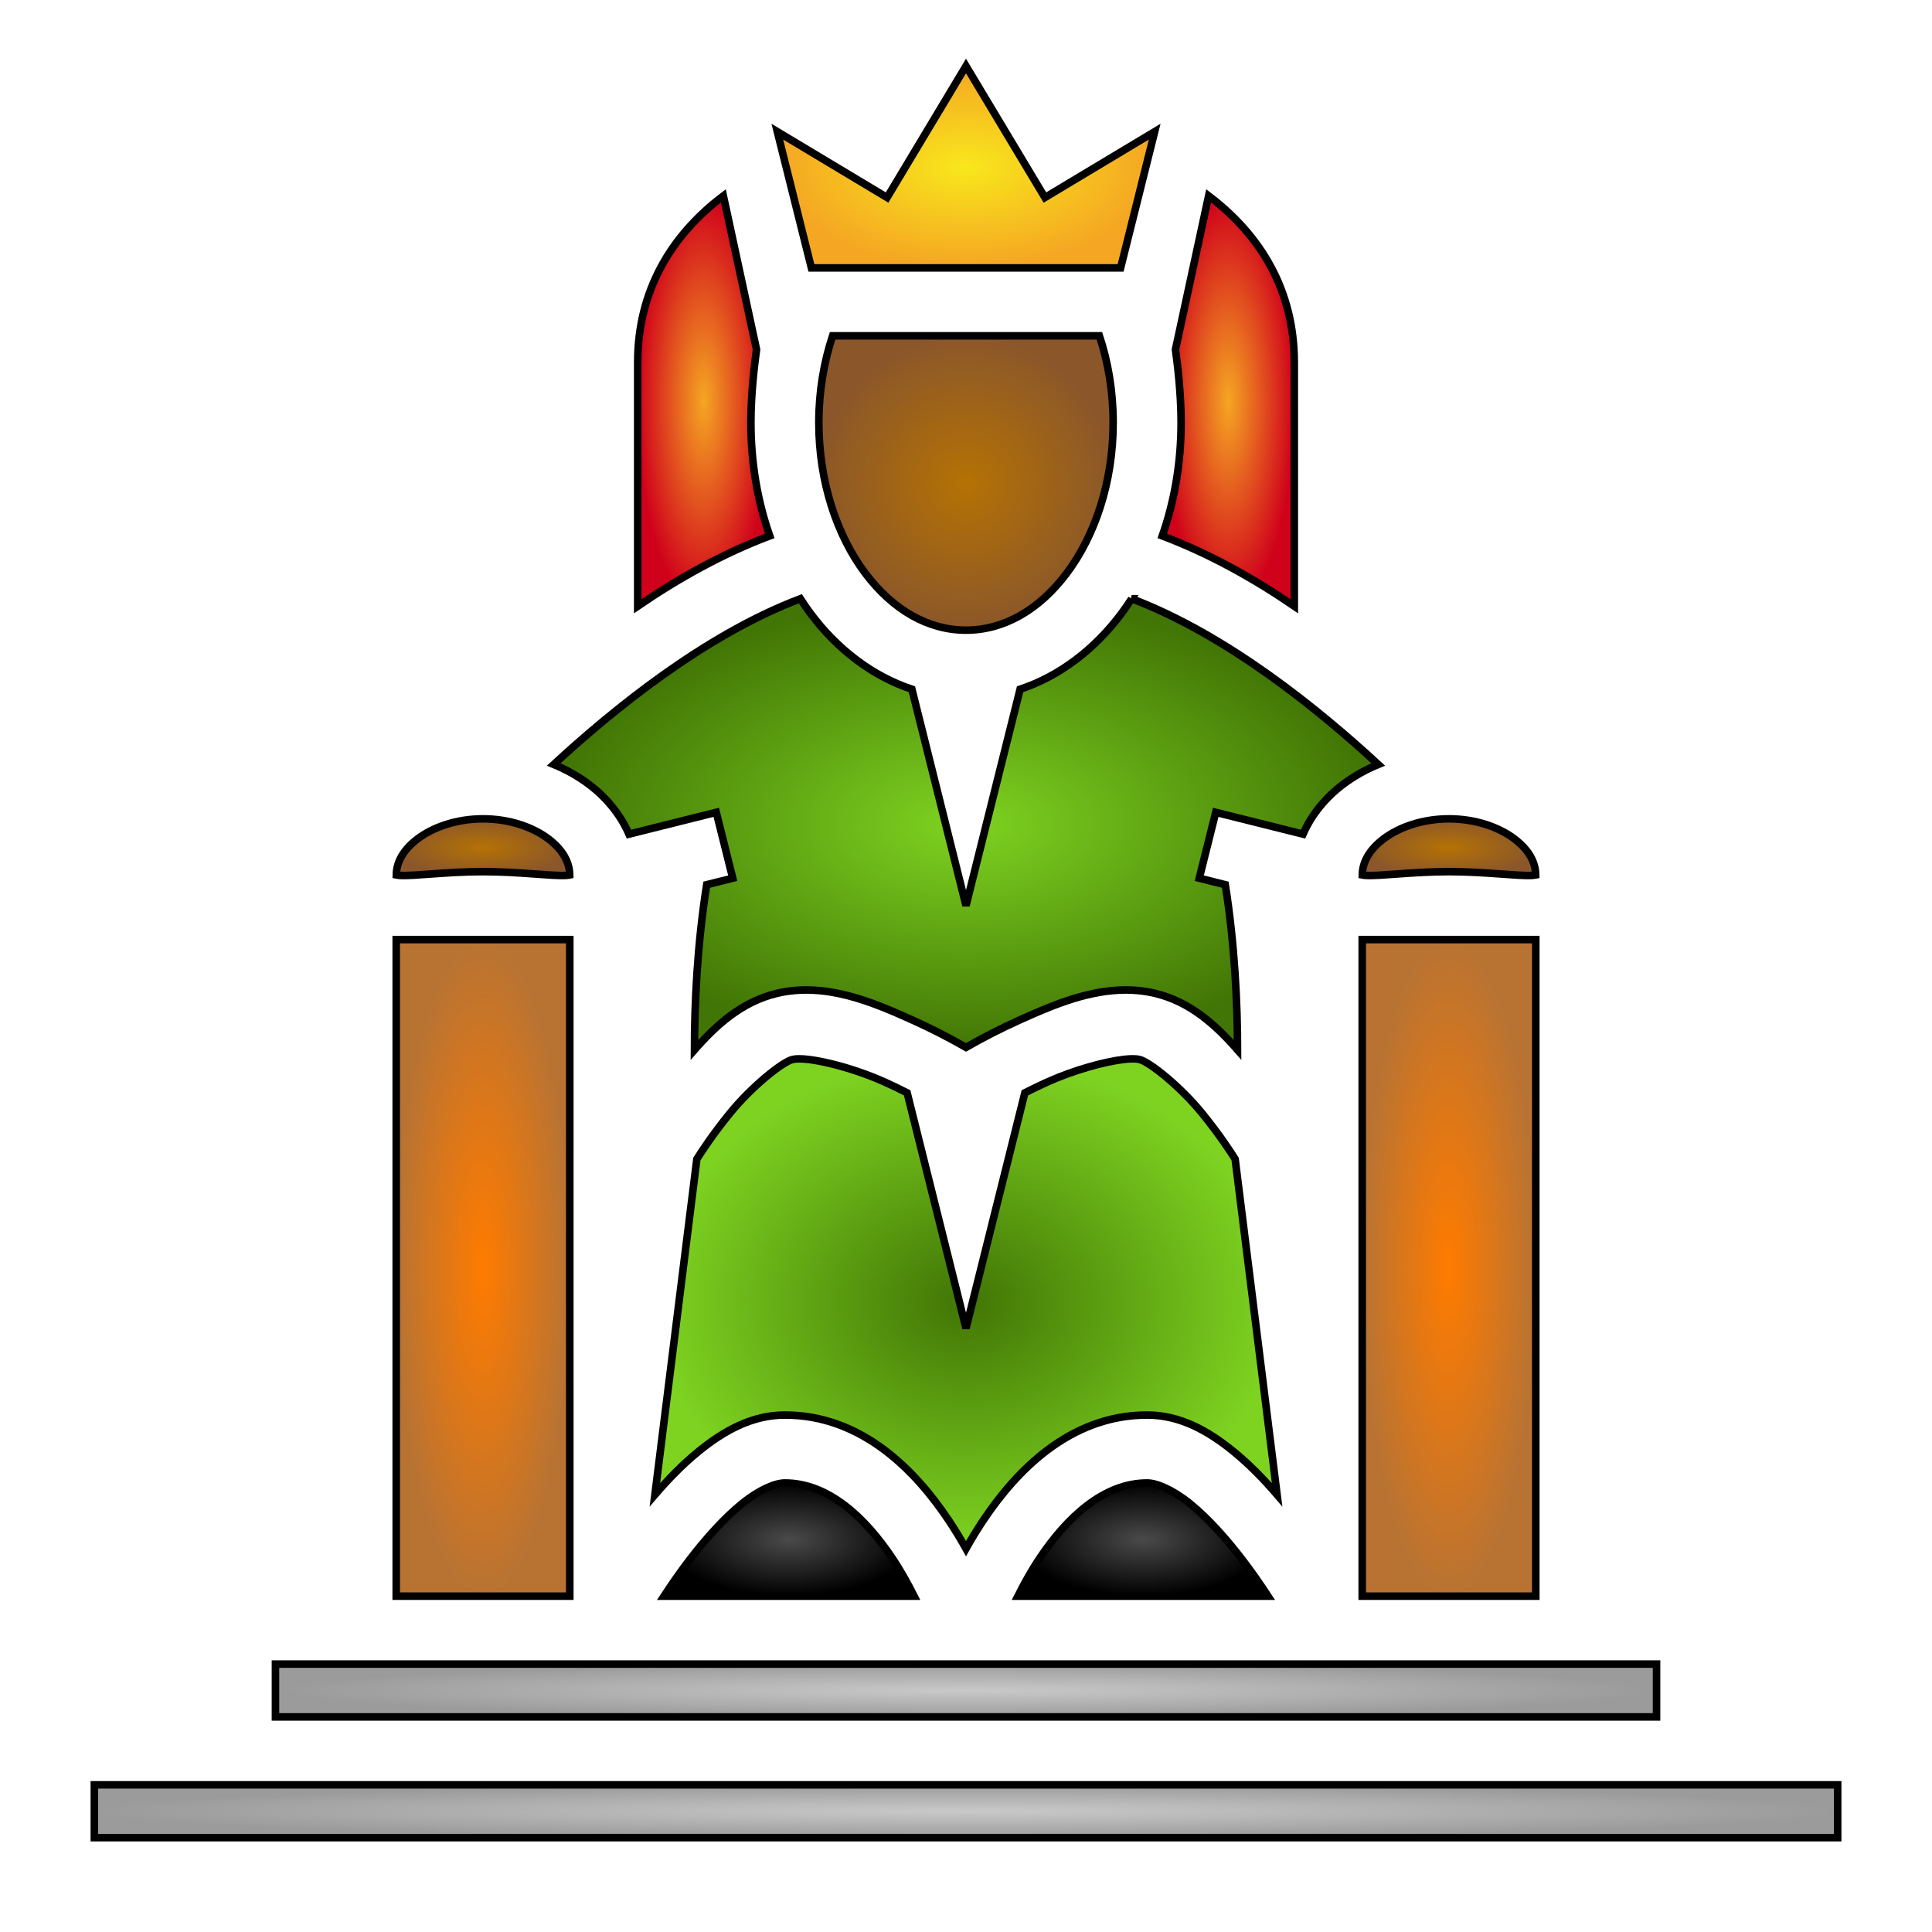 <svg xmlns="http://www.w3.org/2000/svg" viewBox="0 0 512 512" style="height: 512px; width: 512px;"><defs><linearGradient x1="0" x2="1" y1="0" y2="1" id="delapouite-throne-king-gradient-1"><stop offset="0%" stop-color="#d0021b" stop-opacity="1"></stop><stop offset="100%" stop-color="#fa95a1" stop-opacity="1"></stop></linearGradient><radialGradient id="delapouite-throne-king-gradient-2"><stop offset="0%" stop-color="#f8e71c" stop-opacity="1"></stop><stop offset="100%" stop-color="#f5a623" stop-opacity="1"></stop></radialGradient><radialGradient id="delapouite-throne-king-gradient-3"><stop offset="0%" stop-color="#f5a623" stop-opacity="1"></stop><stop offset="100%" stop-color="#d0021b" stop-opacity="1"></stop></radialGradient><radialGradient id="delapouite-throne-king-gradient-4"><stop offset="0%" stop-color="#f5a623" stop-opacity="1"></stop><stop offset="100%" stop-color="#d0021b" stop-opacity="1"></stop></radialGradient><radialGradient id="delapouite-throne-king-gradient-5"><stop offset="0%" stop-color="#b57204" stop-opacity="1"></stop><stop offset="100%" stop-color="#8b572a" stop-opacity="1"></stop></radialGradient><radialGradient id="delapouite-throne-king-gradient-6"><stop offset="0%" stop-color="#7ed321" stop-opacity="1"></stop><stop offset="100%" stop-color="#417505" stop-opacity="1"></stop></radialGradient><radialGradient id="delapouite-throne-king-gradient-7"><stop offset="0%" stop-color="#b57204" stop-opacity="1"></stop><stop offset="100%" stop-color="#8b572a" stop-opacity="1"></stop></radialGradient><radialGradient id="delapouite-throne-king-gradient-8"><stop offset="0%" stop-color="#b57204" stop-opacity="1"></stop><stop offset="100%" stop-color="#8b572a" stop-opacity="1"></stop></radialGradient><radialGradient id="delapouite-throne-king-gradient-9"><stop offset="0%" stop-color="#ff7b00" stop-opacity="1"></stop><stop offset="100%" stop-color="#b87333" stop-opacity="1"></stop></radialGradient><radialGradient id="delapouite-throne-king-gradient-10"><stop offset="0%" stop-color="#ff7b00" stop-opacity="1"></stop><stop offset="100%" stop-color="#b87333" stop-opacity="1"></stop></radialGradient><radialGradient id="delapouite-throne-king-gradient-11"><stop offset="0%" stop-color="#417505" stop-opacity="1"></stop><stop offset="100%" stop-color="#7ed321" stop-opacity="1"></stop></radialGradient><radialGradient id="delapouite-throne-king-gradient-12"><stop offset="0%" stop-color="#4a4a4a" stop-opacity="1"></stop><stop offset="100%" stop-color="#000000" stop-opacity="1"></stop></radialGradient><radialGradient id="delapouite-throne-king-gradient-13"><stop offset="0%" stop-color="#4a4a4a" stop-opacity="1"></stop><stop offset="100%" stop-color="#000000" stop-opacity="1"></stop></radialGradient><radialGradient id="delapouite-throne-king-gradient-14"><stop offset="0%" stop-color="#c9c9c9" stop-opacity="1"></stop><stop offset="100%" stop-color="#9b9b9b" stop-opacity="1"></stop></radialGradient><radialGradient id="delapouite-throne-king-gradient-15"><stop offset="0%" stop-color="#c9c9c9" stop-opacity="1"></stop><stop offset="100%" stop-color="#9b9b9b" stop-opacity="1"></stop></radialGradient><radialGradient id="delapouite-throne-king-gradient-16"><stop offset="0%" stop-color="#ff7b00" stop-opacity="1"></stop><stop offset="100%" stop-color="#b87333" stop-opacity="1"></stop></radialGradient><radialGradient id="delapouite-throne-king-gradient-17"><stop offset="0%" stop-color="#ff7b00" stop-opacity="1"></stop><stop offset="100%" stop-color="#b87333" stop-opacity="1"></stop></radialGradient><radialGradient id="delapouite-throne-king-gradient-18"><stop offset="0%" stop-color="#ff7b00" stop-opacity="1"></stop><stop offset="100%" stop-color="#b87333" stop-opacity="1"></stop></radialGradient><radialGradient id="delapouite-throne-king-gradient-19"><stop offset="0%" stop-color="#ff7b00" stop-opacity="1"></stop><stop offset="100%" stop-color="#b87333" stop-opacity="1"></stop></radialGradient><radialGradient id="delapouite-throne-king-gradient-20"><stop offset="0%" stop-color="#ffe0af" stop-opacity="1"></stop><stop offset="100%" stop-color="#e2c093" stop-opacity="1"></stop></radialGradient><radialGradient id="delapouite-throne-king-gradient-22"><stop offset="0%" stop-color="#fc88fc" stop-opacity="1"></stop><stop offset="100%" stop-color="#bd10e0" stop-opacity="1"></stop></radialGradient><radialGradient id="delapouite-throne-king-gradient-25"><stop offset="0%" stop-color="#9b9b9b" stop-opacity="1"></stop><stop offset="100%" stop-color="#4a4a4a" stop-opacity="1"></stop></radialGradient><radialGradient id="delapouite-throne-king-gradient-26"><stop offset="0%" stop-color="#9b9b9b" stop-opacity="1"></stop><stop offset="100%" stop-color="#4a4a4a" stop-opacity="1"></stop></radialGradient><radialGradient id="delapouite-throne-king-gradient-27"><stop offset="0%" stop-color="#9b9b9b" stop-opacity="1"></stop><stop offset="100%" stop-color="#4a4a4a" stop-opacity="1"></stop></radialGradient><radialGradient id="delapouite-throne-king-gradient-28"><stop offset="0%" stop-color="#9b9b9b" stop-opacity="1"></stop><stop offset="100%" stop-color="#4a4a4a" stop-opacity="1"></stop></radialGradient><radialGradient id="delapouite-throne-king-gradient-29"><stop offset="0%" stop-color="#9b9b9b" stop-opacity="1"></stop><stop offset="100%" stop-color="#4a4a4a" stop-opacity="1"></stop></radialGradient><radialGradient id="delapouite-throne-king-gradient-30"><stop offset="0%" stop-color="#9b9b9b" stop-opacity="1"></stop><stop offset="100%" stop-color="#4a4a4a" stop-opacity="1"></stop></radialGradient><radialGradient id="delapouite-throne-king-gradient-31"><stop offset="0%" stop-color="#9b9b9b" stop-opacity="1"></stop><stop offset="100%" stop-color="#4a4a4a" stop-opacity="1"></stop></radialGradient><radialGradient id="delapouite-throne-king-gradient-32"><stop offset="0%" stop-color="#9b9b9b" stop-opacity="1"></stop><stop offset="100%" stop-color="#4a4a4a" stop-opacity="1"></stop></radialGradient><radialGradient id="delapouite-throne-king-gradient-33"><stop offset="0%" stop-color="#9b9b9b" stop-opacity="1"></stop><stop offset="100%" stop-color="#4a4a4a" stop-opacity="1"></stop></radialGradient><radialGradient id="delapouite-throne-king-gradient-34"><stop offset="0%" stop-color="#9b9b9b" stop-opacity="1"></stop><stop offset="100%" stop-color="#4a4a4a" stop-opacity="1"></stop></radialGradient><radialGradient id="delapouite-throne-king-gradient-35"><stop offset="0%" stop-color="#9b9b9b" stop-opacity="1"></stop><stop offset="100%" stop-color="#4a4a4a" stop-opacity="1"></stop></radialGradient><radialGradient id="delapouite-throne-king-gradient-36"><stop offset="0%" stop-color="#9b9b9b" stop-opacity="1"></stop><stop offset="100%" stop-color="#4a4a4a" stop-opacity="1"></stop></radialGradient><radialGradient id="delapouite-throne-king-gradient-37"><stop offset="0%" stop-color="#9b9b9b" stop-opacity="1"></stop><stop offset="100%" stop-color="#4a4a4a" stop-opacity="1"></stop></radialGradient></defs><g class="" transform="translate(0,0)" style=""><g><path d="M256 17.492L276.912 52.348L306 34.895L296.973 71L215.027 71L206 34.896L235.088 52.348Z" class="" fill="url(#delapouite-throne-king-gradient-2)" stroke="#000000" stroke-opacity="1" stroke-width="2"></path><path d="M320.3 51.906C334.08 62.311 343 77 343 96L343 160.648C332.362 153.378 320.556 146.731 308.016 142.018C311.239 132.817 313 122.663 313 112C313 103.982 311.995 96.256 311.511 92.628Z" class="" fill="url(#delapouite-throne-king-gradient-3)" stroke="#000000" stroke-opacity="1" stroke-width="2"></path><path d="M191.7 51.906L200.489 92.628C200.005 96.256 199 103.982 199 112C199 122.663 200.76 132.817 203.984 142.018C191.444 146.731 179.638 153.378 169 160.648L169 96C169 76.999 177.92 62.311 191.7 51.906Z" class="" fill="url(#delapouite-throne-king-gradient-4)" stroke="#000000" stroke-opacity="1" stroke-width="2"></path><path d="M291.356 89C293.666 95.965 294.999 103.753 294.999 112C294.999 127.85 290.107 142.032 282.739 151.855C275.372 161.68 266.012 167 256 167C245.988 167 236.628 161.68 229.26 151.855C221.892 142.032 217 127.85 217 112C217 103.753 218.334 95.965 220.643 89Z" class="" fill="url(#delapouite-throne-king-gradient-5)" stroke="#000000" stroke-opacity="1" stroke-width="2"></path><path d="M299.897 158.67C325.288 168.288 349.613 188.17 365.253 202.59C361.895 203.97 358.776 205.727 355.972 207.83C351.387 211.268 347.595 215.81 345.317 221.053L322.183 215.27L317.815 232.73L324.715 234.455C327.245 250.49 327.95 266.025 327.964 278.236C322.258 271.722 315.424 265.449 306.067 263.24C302.864 262.484 299.679 262.251 296.538 262.402C287.116 262.855 278.09 266.761 270.145 270.342C265.316 272.52 260.595 274.931 256 277.566C251.404 274.931 246.683 272.52 241.854 270.342C231.261 265.567 218.744 260.216 205.932 263.24C196.574 265.45 189.742 271.722 184.035 278.236C184.049 266.024 184.755 250.49 187.283 234.456L194.183 232.73L189.816 215.27L166.682 221.053C164.404 215.809 160.612 211.268 156.027 207.83C153.223 205.727 150.104 203.97 146.747 202.59C162.386 188.17 186.711 168.288 212.102 158.67C212.975 160.029 213.895 161.358 214.859 162.654C221.847 171.972 231.1 179.161 241.664 182.658L256 240L270.336 182.658C280.9 179.161 290.153 171.972 297.141 162.654C298.105 161.358 299.025 160.029 299.898 158.67Z" class="" fill="url(#delapouite-throne-king-gradient-6)" stroke="#000000" stroke-opacity="1" stroke-width="2"></path><path d="M384 217C391.013 217 397.194 219.204 401.227 222.229C405.201 225.209 406.931 228.519 406.98 231.854C406.688 231.905 406.585 231.957 406.096 231.986C402.147 232.22 393.729 231 384 231C374.271 231 365.853 232.22 361.904 231.986C361.414 231.957 361.312 231.905 361.02 231.854C361.07 228.518 362.799 225.209 366.773 222.229C370.806 219.204 376.987 217 384 217Z" class="" fill="url(#delapouite-throne-king-gradient-7)" stroke="#000000" stroke-opacity="1" stroke-width="2"></path><path d="M128 217C135.013 217 141.194 219.204 145.227 222.229C149.201 225.209 150.931 228.519 150.98 231.854C150.688 231.905 150.585 231.957 150.096 231.986C146.147 232.22 137.729 231 128 231C118.271 231 109.853 232.22 105.904 231.986C105.414 231.957 105.312 231.905 105.02 231.854C105.07 228.518 106.799 225.209 110.773 222.229C114.806 219.204 120.987 217 128 217Z" class="" fill="url(#delapouite-throne-king-gradient-8)" stroke="#000000" stroke-opacity="1" stroke-width="2"></path><path d="M407 249L407 423L361 423L361 249Z" class="" fill="url(#delapouite-throne-king-gradient-9)" stroke="#000000" stroke-opacity="1" stroke-width="2"></path><path d="M151 249L151 423L105 423L105 249Z" class="" fill="url(#delapouite-throne-king-gradient-10)" stroke="#000000" stroke-opacity="1" stroke-width="2"></path><path d="M300.23 280.6C300.907 280.6 301.481 280.654 301.932 280.76C304.667 281.406 312.809 287.965 318.527 294.984C323.225 300.75 326.198 305.376 327.327 307.166L338.445 396.119C334.875 391.961 330.968 387.952 326.707 384.504C320.277 379.3 312.839 375 304 375C283.5 375 269.28 389.856 260.512 403.008C258.913 405.412 257.408 407.877 256 410.398C254.592 407.877 253.087 405.412 251.488 403.008C242.72 389.856 228.5 375 208 375C199.161 375 191.724 379.3 185.293 384.504C181.033 387.952 177.124 391.961 173.555 396.119L184.674 307.166C185.802 305.376 188.775 300.75 193.473 294.984C199.191 287.965 207.333 281.406 210.068 280.76C213.671 279.91 225.153 282.558 234.457 286.752C236.563 287.702 238.552 288.671 240.402 289.609L256 352L271.598 289.61C273.448 288.671 275.438 287.701 277.543 286.752C284.521 283.606 292.725 281.329 297.91 280.746C298.68 280.654 299.455 280.605 300.23 280.6Z" class="selected" fill="url(#delapouite-throne-king-gradient-11)" stroke="#000000" stroke-opacity="1" stroke-width="2"></path><path d="M304 393C306.475 393 310.694 394.7 315.385 398.496C320.075 402.292 325.019 407.819 329.334 413.465C331.852 416.759 334.054 419.967 336.051 423L269.741 423C271.333 419.847 273.16 416.485 275.488 412.992C282.72 402.144 292.5 393 304 393Z" class="" fill="url(#delapouite-throne-king-gradient-12)" stroke="#000000" stroke-opacity="1" stroke-width="2"></path><path d="M208 393C219.5 393 229.28 402.144 236.512 412.992C238.84 416.485 240.667 419.847 242.26 423L175.95 423C177.945 419.967 180.148 416.76 182.666 413.465C186.981 407.819 191.925 402.292 196.616 398.496C201.305 394.7 205.525 393 208 393Z" class="" fill="url(#delapouite-throne-king-gradient-13)" stroke="#000000" stroke-opacity="1" stroke-width="2"></path><path d="M439 441L439 455L73 455L73 441Z" class="" fill="url(#delapouite-throne-king-gradient-14)" stroke="#000000" stroke-opacity="1" stroke-width="2"></path><path d="M487 473L487 487L25 487L25 473Z" class="" fill="url(#delapouite-throne-king-gradient-15)" stroke="#000000" stroke-opacity="1" stroke-width="2"></path></g></g></svg>